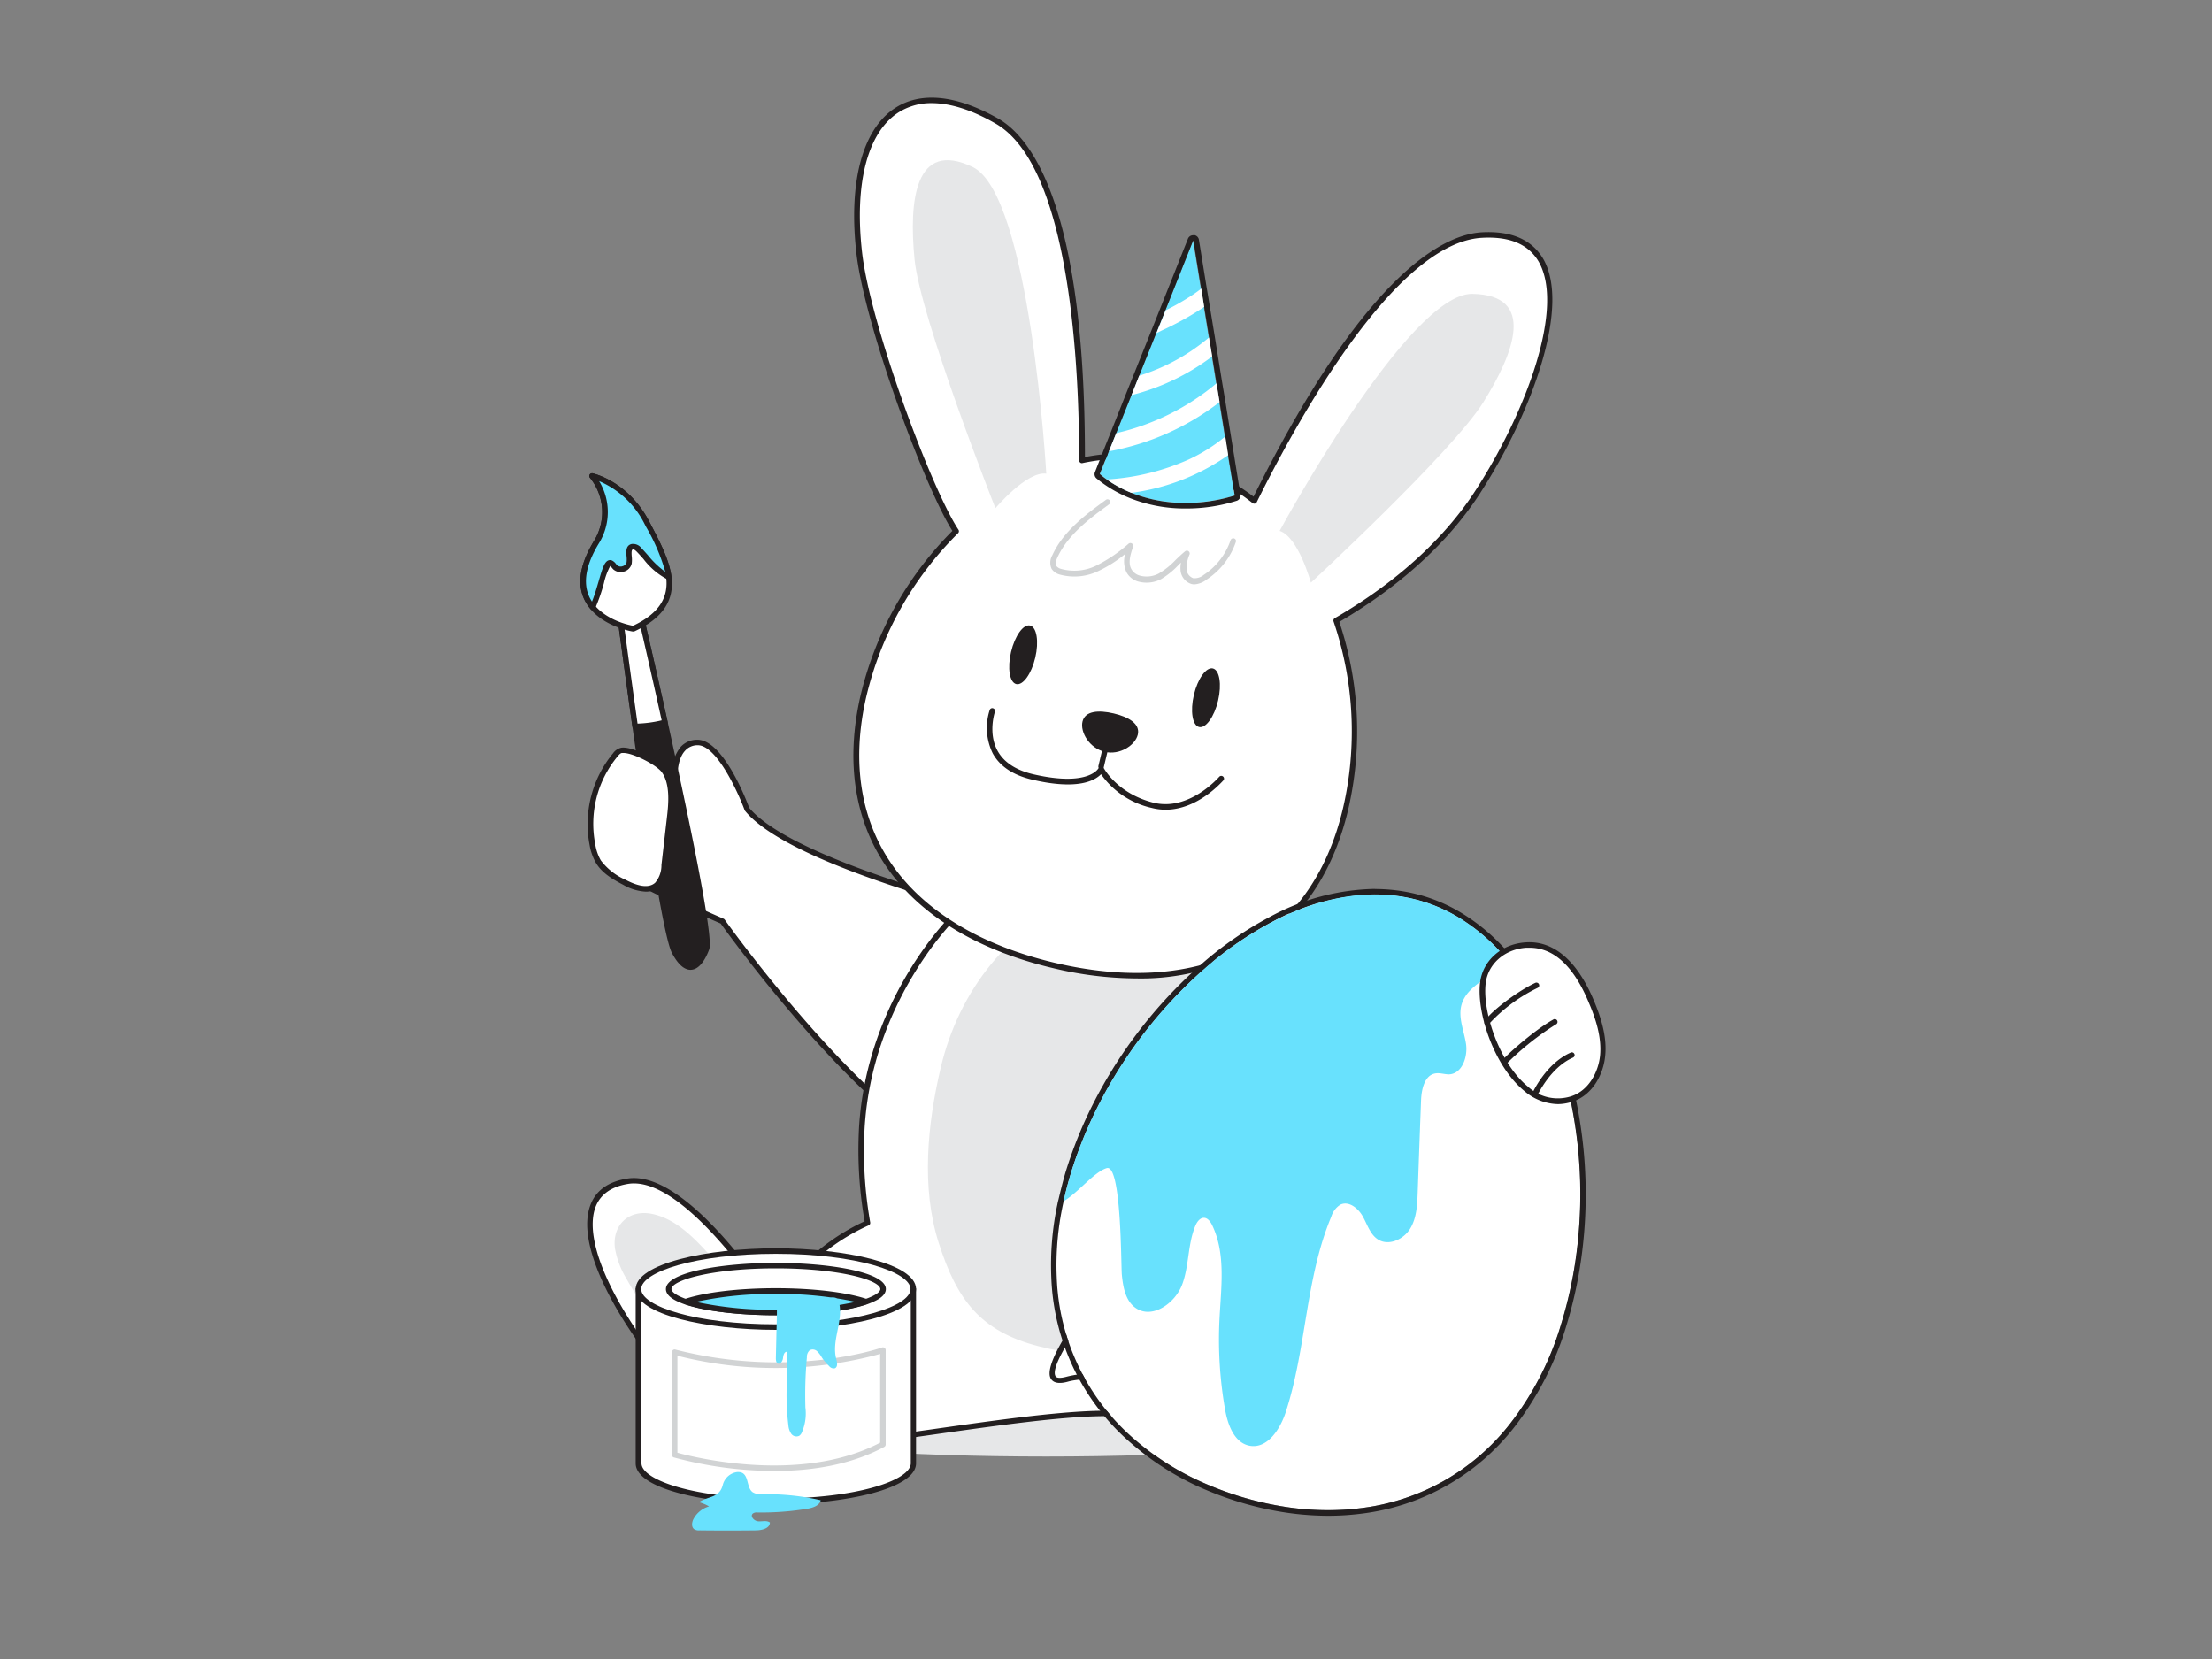<svg xmlns="http://www.w3.org/2000/svg" viewBox="0 0 400 300"><rect x="0" y="0" width="400" height="300" fill="#808080" stroke="none"/><g id="_455_easter_bunny_flatline" data-name="#455_easter_bunny_flatline"><path d="M185.72,166.59s-42-9.76-50.63-20.27c0,0-4.45-12.11-9-12.06s-4.14,6.22-4.14,6.22-7.13-7.34-10.13,0-3,14.3,0,16.83,18.77,9.28,18.77,9.28S160.47,208.67,179,210.9,185.72,166.59,185.72,166.59Z" fill="#fff"/><path d="M180.22,211.48a11.8,11.8,0,0,1-1.31-.08c-7.8-1-18.36-8.74-31.41-23.16A261.54,261.54,0,0,1,130.32,167c-1.62-.7-15.86-6.85-18.77-9.3-3.18-2.68-3.24-9.83-.14-17.4.82-2,2-3.19,3.6-3.49,2.51-.48,5.19,1.43,6.52,2.57a7.2,7.2,0,0,1,1.58-4.34,4,4,0,0,1,3-1.27h0c4.62,0,8.78,10.71,9.37,12.31,8.5,10.23,49.88,19.93,50.3,20a.48.48,0,0,1,.37.37c.34,1.34,8.21,33-.06,42.4A7.58,7.58,0,0,1,180.22,211.48Zm-64.38-73.76a3.39,3.39,0,0,0-.64.06c-1.21.23-2.18,1.21-2.87,2.89-2.89,7.06-3,13.89-.14,16.26s18.49,9.13,18.65,9.2a.56.56,0,0,1,.21.17c.29.42,29.91,41.92,48,44.11a6.78,6.78,0,0,0,6.36-2.2c7.52-8.53.7-37.94-.08-41.21-4.09-1-42.3-10.19-50.6-20.37a.39.39,0,0,1-.08-.14c-1.21-3.27-5.07-11.73-8.47-11.73h0a3,3,0,0,0-2.3,1c-1.5,1.61-1.34,4.71-1.34,4.74a.51.51,0,0,1-.29.49.5.5,0,0,1-.56-.11S118.58,137.72,115.84,137.72Z" fill="#231f20"/><path d="M115.57,110.06s2.16,9.24,4.67,20.57c3.77,17.05,8.33,38.83,7.51,41-1.37,3.57-3.45,4.89-5.82.47-1.45-2.71-4.74-24.38-7.07-40.72-1.45-10.28-2.54-18.45-2.54-18.45Z" fill="#231f20"/><path d="M124.88,175.37c-1.16,0-2.3-1-3.38-3.06-1.18-2.19-3.58-15.94-7.14-40.89-1.43-10.17-2.52-18.37-2.53-18.45a.5.5,0,0,1,.16-.44l3.26-2.85a.49.49,0,0,1,.81.26c0,.09,2.19,9.38,4.67,20.58,8.52,38.56,7.74,40.59,7.48,41.26-.88,2.3-2,3.5-3.2,3.58Zm-12-62.27c.2,1.48,1.21,9,2.5,18.18,3.44,24.13,5.94,38.53,7,40.56.9,1.68,1.84,2.59,2.58,2.53s1.64-1.13,2.33-3c.28-.73.11-6.15-7.52-40.68-2.06-9.3-3.9-17.27-4.48-19.76Z" fill="#231f20"/><path d="M115.57,110.06s2.16,9.24,4.67,20.57h0a21.88,21.88,0,0,1-5.37.71c-1.45-10.28-2.54-18.45-2.54-18.45Z" fill="#fff"/><path d="M115.06,131.85h-.21a.5.5,0,0,1-.49-.43c-1.43-10.17-2.52-18.37-2.53-18.45a.5.5,0,0,1,.16-.44l3.26-2.85a.49.49,0,0,1,.81.26c0,.09,2.19,9.38,4.67,20.58a.52.52,0,0,1-.14.46.45.45,0,0,1-.24.14A22.8,22.8,0,0,1,115.06,131.85Zm-2.21-18.75c.2,1.46,1.18,8.8,2.44,17.75a21.75,21.75,0,0,0,4.36-.59c-2-9.09-3.8-16.83-4.37-19.28Z" fill="#231f20"/><path d="M117,94.52c1.73,3.32,3.56,6.67,4,9.81.47,3.57-.9,6.85-6.39,9.38,0,0-4.73-.79-7.36-3.89-2-2.35-2.77-6,.62-11.66a10.38,10.38,0,0,0-.73-12.08S113.23,87.42,117,94.52Z" fill="#fff"/><path d="M114.53,114.2h-.08c-.2,0-5-.86-7.66-4.06s-2.44-7.22.57-12.24a9.85,9.85,0,0,0-.67-11.49.5.5,0,0,1,.48-.82c.26.06,6.44,1.48,10.22,8.7h0l.3.57c1.63,3.13,3.33,6.36,3.73,9.4.57,4.33-1.62,7.56-6.68,9.9A.52.52,0,0,1,114.53,114.2ZM108.33,87a10.74,10.74,0,0,1-.12,11.39c-2.76,4.6-3,8.33-.66,11.08s6.11,3.53,6.91,3.69c4.58-2.15,6.48-5,6-8.8-.38-2.86-2-6-3.62-9.06l-.31-.58A16.5,16.5,0,0,0,108.33,87Z" fill="#231f20"/><path d="M117,94.52c1.73,3.32,3.56,6.67,4,9.81-2.11-.88-3.68-3.11-5.35-4.86-.34-.35-.8-.72-1.28-.6-1.05.26-.34,1.89-.55,2.95a1.56,1.56,0,0,1-2.49.77c-.26-.25-.44-.61-.76-.75-1.15-.47-1.71,4.53-3.32,8-2-2.35-2.77-6,.62-11.66a10.38,10.38,0,0,0-.73-12.08S113.23,87.42,117,94.52Z" fill="#68e1fd"/><path d="M107.17,110.32a.46.46,0,0,1-.38-.18c-2.63-3.11-2.44-7.22.57-12.24a9.86,9.86,0,0,0-.67-11.49.51.51,0,0,1-.06-.59.52.52,0,0,1,.54-.23c.26.06,6.44,1.47,10.22,8.7h0l.3.57c1.64,3.13,3.33,6.36,3.73,9.4a.51.51,0,0,1-.19.46.5.5,0,0,1-.5.07,13,13,0,0,1-4.37-3.7c-.39-.43-.77-.87-1.16-1.27s-.61-.51-.78-.46-.26.3-.19,1.19a5.24,5.24,0,0,1,0,1.37,1.94,1.94,0,0,1-1.38,1.43,2,2,0,0,1-1.95-.4c-.1-.1-.19-.21-.28-.32a2,2,0,0,0-.27-.29,12.13,12.13,0,0,0-1.14,3.1,32.83,32.83,0,0,1-1.59,4.59.5.5,0,0,1-.38.29ZM108.34,87a10.75,10.75,0,0,1-.12,11.38c-2.55,4.24-2.94,7.74-1.17,10.41.48-1.18.85-2.49,1.2-3.66.65-2.25,1-3.44,1.71-3.77a.86.86,0,0,1,.72,0,1.9,1.9,0,0,1,.71.62l.21.24a1,1,0,0,0,1,.16,1,1,0,0,0,.7-.68,4.44,4.44,0,0,0,0-1.09c-.07-.83-.17-2,.93-2.24a1.92,1.92,0,0,1,1.76.74c.39.41.78.85,1.18,1.3a16.25,16.25,0,0,0,3.14,3,34.93,34.93,0,0,0-3.45-8.08l-.3-.58A16.41,16.41,0,0,0,108.34,87Z" fill="#231f20"/><ellipse cx="189.17" cy="254.85" rx="70.71" ry="8.54" fill="#e6e7e8"/><path d="M242.79,189.38c-5.86-24.67-24.15-31.8-24.15-31.8l-45.9,7.88a62.26,62.26,0,0,0-16.89,38.3,74.4,74.4,0,0,0,1.05,17.37,37.78,37.78,0,0,0-17,15.35s-15.56-24.6-26.34-22.87c-18.93,3,5.86,38.76,20.9,47.59,7.2,4.22,59.28-8.36,71.39-5,2.24.62,27.75-10.77,27.75-10.77S248.64,214,242.79,189.38Z" fill="#fff"/><path d="M140.26,262.56c-2.84,0-5-.27-6.09-.93-11.54-6.77-30-30.67-27.81-42.26.66-3.5,3-5.6,7.08-6.25,10.08-1.61,23.73,18.33,26.4,22.41a38,38,0,0,1,16.51-14.68,74.73,74.73,0,0,1-1-17.12c1.49-23.57,16.89-38.48,17.05-38.63a.58.58,0,0,1,.26-.13l45.89-7.88a.42.42,0,0,1,.27,0c.18.07,18.61,7.51,24.45,32.14s-9.11,56.07-9.27,56.38a.47.47,0,0,1-.24.24c-4.29,1.92-25.8,11.44-28.09,10.8-5.9-1.64-21.69.61-37,2.78C157.61,261,146.94,262.56,140.26,262.56ZM114.65,214a6,6,0,0,0-1.05.08c-3.58.58-5.69,2.41-6.26,5.45-.93,5,2.16,13,8.48,22.11,5.74,8.26,13.15,15.76,18.85,19.11,3.48,2,18.94-.16,33.89-2.29,15.38-2.19,31.27-4.46,37.38-2.76,1.41.35,15-5.22,27.24-10.67,1.16-2.48,14.65-32.26,9.12-55.56-5.47-23.05-22.12-30.71-23.72-31.39L173,165.93c-1.36,1.35-15.23,15.72-16.64,37.86a74.45,74.45,0,0,0,1,17.26.49.49,0,0,1-.27.53,37,37,0,0,0-16.83,15.14.48.48,0,0,1-.42.25.47.47,0,0,1-.43-.23C139.29,236.51,124.94,214,114.65,214Zm118.91,31.41h0Z" fill="#231f20"/><path d="M213.18,163.6c-5.11-3.46-11.39-3.71-17.08-1.53-13.57,5.22-22.75,17.14-26,31.05-2.38,10.11-3.55,21.61-.36,31.61,3.28,10.3,7.5,16,18.1,18.72,10.32,2.69,21.78,1.67,30.95-4,22.45-13.82,18-44.38,5.68-63.39C221.38,171.34,217.84,166.77,213.18,163.6Z" fill="#e6e7e8"/><path d="M267.18,89c11.9-18.4,21.79-47.61.84-46.48-15.94.86-33.61,32.82-41.17,48.08a37.61,37.61,0,0,0-31.16-7.32c0-17-1.55-53.52-15.44-61.39-18.25-10.34-27.36,2-24.9,23.75C156.85,59,168.18,89,172.86,96.06a62.43,62.43,0,0,0-16.7,29.66c-5.91,25.17,8.16,42.7,34.5,48.89s46.74-3.23,52.66-28.41a62.34,62.34,0,0,0-1.74-34C248.93,108,259.87,100.28,267.18,89Z" fill="#fff"/><path d="M205.52,176.93a65.75,65.75,0,0,1-15-1.84c-13.29-3.12-23.53-9.18-29.63-17.51-6.31-8.63-8.12-19.69-5.23-32A62.59,62.59,0,0,1,172.22,96c-5-7.88-15.89-37.16-17.37-50.32-1.43-12.73,1.1-22.25,6.94-26.1,4.66-3.08,11.13-2.44,18.71,1.86,5.87,3.33,15.7,15.71,15.69,61.21a38.19,38.19,0,0,1,30.49,7.16C246.94,49.07,261.25,42.36,268,42c5.31-.28,9,1.33,11.05,4.79,5,8.57-2,27.85-11.44,42.46l-.42-.27.42.27c-7.15,11.06-17.69,18.69-25.42,23.2a62.48,62.48,0,0,1,1.62,33.88c-2.88,12.28-9.43,21.37-18.92,26.29A41.79,41.79,0,0,1,205.52,176.93Zm-37-158.28a10.94,10.94,0,0,0-6.15,1.75c-5.51,3.64-7.88,12.81-6.49,25.16,1.49,13.25,12.62,43,17.44,50.23a.5.5,0,0,1-.07.63,61.51,61.51,0,0,0-16.56,29.41c-2.82,12-1.07,22.77,5.07,31.16,5.95,8.14,16,14.06,29.05,17.13s24.69,2.24,33.65-2.39c9.23-4.78,15.6-13.65,18.41-25.64a61.49,61.49,0,0,0-1.72-33.71.51.51,0,0,1,.22-.6c7.66-4.42,18.28-12,25.44-23.08h0c9.28-14.36,16.18-33.19,11.41-41.42C276.37,44.17,273,42.72,268,43c-15.84.85-33.77,33.71-40.74,47.8a.51.51,0,0,1-.34.27.53.53,0,0,1-.42-.1,37.12,37.12,0,0,0-30.75-7.23.46.46,0,0,1-.42-.1.49.49,0,0,1-.18-.38c0-15.72-1.38-53.13-15.18-60.95C175.73,19.87,171.84,18.65,168.48,18.65Z" fill="#231f20"/><path d="M189.2,85.65s-2.9-50.49-13.33-55.46-11.53,6.12-10.49,16.71S180,91.9,180,91.9,185.66,85.16,189.2,85.65Z" fill="#e6e7e8"/><path d="M231.4,96s23.3-43.06,34.86-42.86,7.6,10.61,1.95,19.63-31.16,32.59-31.16,32.59S234.79,97.09,231.4,96Z" fill="#e6e7e8"/><path d="M212.92,216.31s25,.81,36.11,20.3c0,0,13.33-24.19,24.21-23.37,5.79.43,7.28,8.71,4.13,14-3.38,5.63-22.9,34.14-22.9,34.14S205.1,246,193,249.36,212.92,216.31,212.92,216.31Z" fill="#fff"/><path d="M254.47,261.84l-.15,0c-.49-.15-49.37-15.25-61.19-12-1.57.44-2.61.26-3.09-.51-2.71-4.31,18.27-28.54,22.5-33.35a.52.52,0,0,1,.39-.17c.25,0,24.8,1,36.09,19.81,2.42-4.2,14.21-23.64,24.26-22.88a6.19,6.19,0,0,1,5.11,3.54,12.08,12.08,0,0,1-.59,11.17c-3.35,5.58-22.72,33.88-22.92,34.17A.49.49,0,0,1,254.47,261.84Zm-56.86-13.46c16,0,52.36,11.05,56.66,12.37,2.11-3.08,19.53-28.57,22.68-33.81a11.16,11.16,0,0,0,.55-10.2,5.19,5.19,0,0,0-4.29-3c-10.47-.8-23.61,22.89-23.74,23.12a.51.51,0,0,1-.44.26.46.46,0,0,1-.43-.25c-10.24-18-32.92-19.89-35.47-20-9.61,11-24,29.16-22.25,32,.29.47,1.37.25,2,.08A18.57,18.57,0,0,1,197.61,248.38Z" fill="#231f20"/><ellipse cx="185.01" cy="118.4" rx="5.44" ry="2.25" transform="translate(27.42 271.41) rotate(-76.77)" fill="#231f20"/><ellipse cx="218.07" cy="126.17" rx="5.44" ry="2.25" transform="translate(45.35 309.58) rotate(-76.77)" fill="#231f20"/><path d="M205.75,132.84c-.45,1.92-3.26,3.77-6,3.11s-4.46-3.55-4-5.47,2.87-2.12,5.64-1.47S206.2,130.92,205.75,132.84Z" fill="#231f20"/><path d="M210.77,146.42a10,10,0,0,1-2.5-.32A15.31,15.31,0,0,1,199.1,140c-1.06,1.11-4.14,2.93-12.38,1-3.48-.8-5.9-2.4-7.2-4.76a10.47,10.47,0,0,1-.55-7.85.48.48,0,0,1,.63-.3.5.5,0,0,1,.31.63s-1.3,3.82.48,7.05c1.16,2.1,3.36,3.53,6.55,4.26,10.07,2.3,11.73-1.14,11.74-1.17a.5.5,0,0,1,.9,0s2.39,4.6,8.93,6.27,11.92-4.63,12-4.7a.5.5,0,0,1,.75.65C221,141.33,216.64,146.42,210.77,146.42Z" fill="#231f20"/><path d="M199.09,139.1H199a.5.5,0,0,1-.37-.6l.63-2.65a.48.48,0,0,1,.6-.37.5.5,0,0,1,.37.6l-.63,2.65A.48.48,0,0,1,199.09,139.1Z" fill="#231f20"/><path d="M259.69,233.42c-7.14,9.76-13.14,20.65-7.14,22.76,2.92,1,26.38-34.66,23.47-38.28C274.52,216,270,219.31,259.69,233.42Z" fill="#e6e7e8"/><path d="M216,105.67a2.39,2.39,0,0,1-.53-.06,2.83,2.83,0,0,1-2-2.61,4.91,4.91,0,0,1,.09-1.27l-.37.35A14.71,14.71,0,0,1,210,104.7a5.68,5.68,0,0,1-4.2.45,3.46,3.46,0,0,1-2.11-1.7,4.63,4.63,0,0,1-.22-3.28,22.67,22.67,0,0,1-4.67,3,10,10,0,0,1-7.25.7,2.55,2.55,0,0,1-1.38-1,2.67,2.67,0,0,1,.13-2.48c2-4.41,6.27-7.51,9.68-10a.48.48,0,0,1,.69.1.5.5,0,0,1-.1.7c-3.49,2.55-7.44,5.45-9.36,9.62-.33.71-.39,1.21-.19,1.53a1.63,1.63,0,0,0,.85.53,9,9,0,0,0,6.51-.66,27.46,27.46,0,0,0,5.72-3.91.51.51,0,0,1,.61,0,.5.5,0,0,1,.18.58c-.49,1.41-.92,2.89-.32,4a2.51,2.51,0,0,0,1.53,1.2,4.7,4.7,0,0,0,3.43-.37,14.07,14.07,0,0,0,3.06-2.46c.55-.53,1.12-1.08,1.73-1.57a.5.5,0,0,1,.61,0,.5.5,0,0,1,.18.57,6.45,6.45,0,0,0-.55,2.59,1.85,1.85,0,0,0,1.21,1.71,2.57,2.57,0,0,0,1.88-.58,12.23,12.23,0,0,0,4.88-6.29.51.51,0,0,1,.64-.31.49.49,0,0,1,.31.63,13.2,13.2,0,0,1-5.28,6.8A4,4,0,0,1,216,105.67Z" fill="#d1d3d4"/><path d="M223.27,89.6s-9.33,3.32-18.66-.48a22,22,0,0,1-4.47-2.42c-.42-.29-.84-.61-1.26-1l1.66-4.14,1.32-3.29,2.76-6.87L206,67.94l3.08-7.7,1.66-4.13,5-12.57,1.4,8.64.54,3.31.9,5.54.55,3.41.78,4.85.56,3.42,1,6.22.55,3.38Z" fill="#68e1fd"/><path d="M215.81,43.54l1.4,8.64.54,3.31.9,5.54.55,3.41.78,4.85.56,3.42,1,6.22.55,3.38,1.18,7.29a29.3,29.3,0,0,1-8.92,1.34,25.86,25.86,0,0,1-9.74-1.82,22,22,0,0,1-4.47-2.42c-.42-.29-.84-.61-1.26-1l1.66-4.14,1.32-3.29,2.76-6.87L206,67.94l3.08-7.7,1.66-4.13,5-12.57m0-1a1,1,0,0,0-.92.62l-5,12.57-1.65,4.14-3.09,7.7-1.41,3.51L200.93,78l-1.32,3.29L198,85.38a1,1,0,0,0,.31,1.15c.48.39.9.71,1.31,1a23.09,23.09,0,0,0,4.67,2.53,26.79,26.79,0,0,0,10.11,1.89,30.09,30.09,0,0,0,9.26-1.4,1,1,0,0,0,.65-1.1l-1.18-7.29-.55-3.38-1-6.21L221,69.13l-.78-4.85-.55-3.41-.91-5.54L218.2,52l-1.4-8.65a1,1,0,0,0-.88-.84Z" fill="#231f20"/><path d="M222.09,82.31a39.43,39.43,0,0,1-17.48,6.81,22,22,0,0,1-4.47-2.42A42.45,42.45,0,0,0,215,83.07a30.71,30.71,0,0,0,6.57-4.14Z" fill="#fff"/><path d="M220.54,72.71a46.37,46.37,0,0,1-20,8.9l1.32-3.29a43.15,43.15,0,0,0,18.12-9Z" fill="#fff"/><path d="M219.2,64.44c-.76.59-1.56,1.14-2.36,1.67a40.89,40.89,0,0,1-12.22,5.34L206,67.94a36.44,36.44,0,0,0,9.29-4.41,38.56,38.56,0,0,0,3.33-2.5Z" fill="#fff"/><path d="M217.75,55.49l-.7.47a53.29,53.29,0,0,1-6.92,3.78l-1,.5,1.66-4.13a43.72,43.72,0,0,0,4.75-2.71c.58-.38,1.15-.79,1.69-1.22Z" fill="#fff"/><path d="M285.22,225.59a76.8,76.8,0,0,1-2.85,13.67,54.78,54.78,0,0,1-9.32,18.23,40.34,40.34,0,0,1-27.13,15.25,49.22,49.22,0,0,1-14.84-.48,58.35,58.35,0,0,1-6.91-1.68,60.6,60.6,0,0,1-6.66-2.5,49.41,49.41,0,0,1-12.21-7.7A40.46,40.46,0,0,1,191.09,231a52.24,52.24,0,0,1,1.08-13c.05-.25.1-.5.17-.75q.56-2.62,1.4-5.34a76.78,76.78,0,0,1,3.63-9.42,83.11,83.11,0,0,1,20.8-27.61A63.6,63.6,0,0,1,230,166.74c7.86-4.1,16.12-5.93,24-4.52a28.67,28.67,0,0,1,3.38.82,29.25,29.25,0,0,1,3.31,1.25,28.33,28.33,0,0,1,2.74,1.41,34.67,34.67,0,0,1,9,7.71,49,49,0,0,1,6.7,10.64,64.3,64.3,0,0,1,3.24,8.41A82.37,82.37,0,0,1,285.22,225.59Z" fill="#fff"/><path d="M248.63,161.75a29.89,29.89,0,0,1,5.35.47,28.67,28.67,0,0,1,3.38.82,29.25,29.25,0,0,1,3.31,1.25,28.33,28.33,0,0,1,2.74,1.41,34.67,34.67,0,0,1,9,7.71,49,49,0,0,1,6.7,10.64,64.3,64.3,0,0,1,3.24,8.41,82.37,82.37,0,0,1,2.85,33.13,76.8,76.8,0,0,1-2.85,13.67,54.78,54.78,0,0,1-9.32,18.23,40.34,40.34,0,0,1-27.13,15.25,45.21,45.21,0,0,1-5.73.35,51.71,51.71,0,0,1-9.11-.83,58.35,58.35,0,0,1-6.91-1.68,60.6,60.6,0,0,1-6.66-2.5,49.41,49.41,0,0,1-12.21-7.7A40.46,40.46,0,0,1,191.09,231a52.24,52.24,0,0,1,1.08-13c.05-.25.1-.5.17-.75q.56-2.62,1.4-5.34a76.78,76.78,0,0,1,3.63-9.42,83.11,83.11,0,0,1,20.8-27.61A63.6,63.6,0,0,1,230,166.74a40.5,40.5,0,0,1,18.61-5m0-1h0a41.29,41.29,0,0,0-19.07,5.11,64.35,64.35,0,0,0-12,8.25,84.46,84.46,0,0,0-21.06,27.95,79,79,0,0,0-3.68,9.55c-.57,1.85-1,3.67-1.41,5.39a8.1,8.1,0,0,0-.18.79,53.13,53.13,0,0,0-1.1,13.3,41.43,41.43,0,0,0,14.55,30A50.42,50.42,0,0,0,217.11,269a62.86,62.86,0,0,0,6.77,2.54,58.9,58.9,0,0,0,7,1.71,52.69,52.69,0,0,0,9.28.85,47.16,47.16,0,0,0,5.86-.36,41.38,41.38,0,0,0,27.78-15.62,56,56,0,0,0,9.5-18.56,78.36,78.36,0,0,0,2.88-13.84,83.81,83.81,0,0,0-2.88-33.54,65.62,65.62,0,0,0-3.3-8.54,49.78,49.78,0,0,0-6.83-10.86,35.7,35.7,0,0,0-9.29-7.93,30.33,30.33,0,0,0-2.83-1.46,30,30,0,0,0-3.42-1.29,29.49,29.49,0,0,0-3.5-.85,31.51,31.51,0,0,0-5.53-.49Z" fill="#231f20"/><path d="M272.43,173.41a4.74,4.74,0,0,1-.37.51c-2.37,2.9-6.83,4.22-7.79,7.84-.61,2.3.48,4.67.83,7s-.7,5.42-3.07,5.52c-.82,0-1.62-.3-2.42-.18-2,.28-2.57,2.88-2.64,4.91q-.32,8.37-.61,16.73c-.08,2.22-.2,4.56-1.37,6.46s-3.77,3.11-5.7,2c-1.47-.86-2-2.67-2.82-4.17s-2.53-2.92-4.07-2.2a3.91,3.91,0,0,0-1.66,2.18c-4.68,11.15-4.48,23.76-8.21,35.26-1,3.12-3.3,6.74-6.53,6.17-2.8-.5-4-3.82-4.48-6.63a72.94,72.94,0,0,1-1-16.23c.28-5.73,1.18-11.8-1.31-17-.31-.64-.8-1.35-1.51-1.36s-1.27.76-1.55,1.46c-1.39,3.34-1.11,7.17-2.36,10.56s-5.36,6.33-8.37,4.32c-1.9-1.27-2.34-3.82-2.56-6.09-.15-1.62-.06-20-2.72-19.24-2.25.66-5.13,4.39-7.81,6q.56-2.62,1.4-5.34a76.78,76.78,0,0,1,3.63-9.42,83.11,83.11,0,0,1,20.8-27.61A63.6,63.6,0,0,1,230,166.74c7.86-4.1,16.12-5.93,24-4.52a28.67,28.67,0,0,1,3.38.82,29.25,29.25,0,0,1,3.31,1.25,28.33,28.33,0,0,1,2.74,1.41A34.67,34.67,0,0,1,272.43,173.41Z" fill="#68e1fd"/><path d="M145.71,249.86a.49.49,0,0,1-.48-.36c-2.38-8.43-5.72-12.67-5.76-12.71a.5.5,0,0,1,.08-.7.5.5,0,0,1,.7.08c.14.17,3.5,4.42,5.94,13.06a.5.5,0,0,1-.35.61Z" fill="#231f20"/><path d="M142.23,251.18c-2.4-9.52-8.07-17.94-14.73-25.14-2.68-2.89-5.75-5.74-9.6-6.53-4.17-.85-7.22,2-6.7,6.21a15.83,15.83,0,0,0,2.12,5.57c5.08,9.24,12.6,16.76,19.62,24.51a12.88,12.88,0,0,0,2.94,2.63C141,261.41,143.25,255.2,142.23,251.18Z" fill="#e6e7e8"/><path d="M112.42,135.68a2.07,2.07,0,0,0-1.17.85,19.72,19.72,0,0,0-4.13,16.24,9.08,9.08,0,0,0,1.11,3.09,11.48,11.48,0,0,0,4.65,3.67c1.88,1,4.37,1.9,6,.48a5.46,5.46,0,0,0,1.29-3.51l1-8.68c.29-2.55.63-6.34-1.08-8.54C118.85,137.79,114.16,135.4,112.42,135.68Z" fill="#fff"/><path d="M116.77,161.24a9.12,9.12,0,0,1-4.13-1.27c-1.91-1-3.73-2.08-4.83-3.85a9.65,9.65,0,0,1-1.18-3.25,20.13,20.13,0,0,1,4.23-16.66,2.5,2.5,0,0,1,1.48-1h0c1.89-.31,6.79,2.15,8.06,3.78,1.92,2.46,1.44,6.65,1.19,8.91l-1,8.67c-.12,1.11-.31,2.8-1.45,3.82A3.43,3.43,0,0,1,116.77,161.24Zm-4-25.08h-.26c-.3,0-.56.3-.87.67a19.08,19.08,0,0,0-4,15.82,8.45,8.45,0,0,0,1,2.92,11.12,11.12,0,0,0,4.46,3.51c2.5,1.32,4.31,1.51,5.38.54a4.88,4.88,0,0,0,1.13-3.2l1-8.68c.24-2.11.68-6-1-8.18C118.61,138.29,114.5,136.16,112.76,136.16Zm-.34-.48h0Z" fill="#231f20"/><path d="M115.45,233.11v31.51c0,3.8,11.13,6.88,24.85,6.88s24.85-3.08,24.85-6.88V233.11Z" fill="#fff"/><path d="M140.3,272c-12.46,0-25.35-2.75-25.35-7.37V233.11a.5.5,0,0,1,.5-.5h49.7a.5.5,0,0,1,.5.5v31.51C165.65,269.24,152.76,272,140.3,272ZM116,233.6v31c0,3.08,9.78,6.38,24.35,6.38s24.35-3.3,24.35-6.38v-31Z" fill="#231f20"/><path d="M140,266a70.43,70.43,0,0,1-18.15-2.45.49.49,0,0,1-.35-.48V244.52a.49.49,0,0,1,.19-.39.48.48,0,0,1,.43-.09c21,5.38,37.21-.31,37.37-.37a.48.48,0,0,1,.45.06.49.49,0,0,1,.22.41v17.07a.5.5,0,0,1-.27.44C153.68,265,146.47,266,140,266Zm-17.5-3.3c2.86.79,22.31,5.7,36.66-1.82V244.83a71.76,71.76,0,0,1-36.66.33Z" fill="#d1d3d4"/><ellipse cx="140.3" cy="233.11" rx="24.85" ry="6.87" fill="#fff"/><path d="M140.3,240.48c-12.46,0-25.35-2.76-25.35-7.37s12.89-7.38,25.35-7.38,25.35,2.76,25.35,7.38S152.76,240.48,140.3,240.48Zm0-13.75c-14.57,0-24.35,3.3-24.35,6.38s9.78,6.37,24.35,6.37,24.35-3.3,24.35-6.37S154.87,226.73,140.3,226.73Z" fill="#231f20"/><path d="M159.69,233.11c0,.6-.59,1.19-1.65,1.7a12.24,12.24,0,0,1-1.5.61c-3.46,1.16-9.44,1.92-16.24,1.92s-12.79-.76-16.25-1.92a13.25,13.25,0,0,1-1.5-.61c-1-.52-1.63-1.1-1.63-1.7,0-2.33,8.67-4.24,19.38-4.24S159.69,230.78,159.69,233.11Z" fill="#fff"/><path d="M140.3,237.83c-6.64,0-12.78-.72-16.41-1.94a14.29,14.29,0,0,1-1.56-.64c-1.27-.63-1.91-1.35-1.91-2.14,0-3.08,10.24-4.74,19.88-4.74s19.89,1.66,19.89,4.74c0,.55-.34,1.38-1.94,2.14a12.59,12.59,0,0,1-1.55.64C153.06,237.11,146.93,237.83,140.3,237.83Zm0-8.47c-11.7,0-18.88,2.18-18.88,3.75,0,.36.49.82,1.35,1.25a12.93,12.93,0,0,0,1.44.59c3.53,1.18,9.55,1.89,16.09,1.89s12.54-.71,16.08-1.9a10.82,10.82,0,0,0,1.44-.58c.86-.41,1.37-.88,1.37-1.25C159.19,231.54,152,229.36,140.3,229.36Z" fill="#231f20"/><path d="M156.54,235.42c-3.46,1.16-9.44,1.92-16.24,1.92s-12.79-.76-16.25-1.92c3.46-1.16,9.44-1.92,16.25-1.92S153.08,234.26,156.54,235.42Z" fill="#68e1fd"/><path d="M140.3,237.84c-6.64,0-12.78-.73-16.41-2a.5.5,0,0,1,0-.95c3.63-1.22,9.77-1.94,16.41-1.94s12.76.72,16.4,1.94a.5.5,0,0,1,0,.95C153.06,237.11,146.93,237.84,140.3,237.84Zm-14.45-2.42a64.5,64.5,0,0,0,14.45,1.42,64.31,64.31,0,0,0,14.43-1.42A63.73,63.73,0,0,0,140.3,234,63.92,63.92,0,0,0,125.85,235.42Z" fill="#231f20"/><path d="M140.3,245.6c0,.41.07.94.47,1s.76-.51.82-1,.18-1.1.66-1.17l0,6.7a44.76,44.76,0,0,0,.32,6.65,3.1,3.1,0,0,0,.52,1.5,1.16,1.16,0,0,0,1.43.36,1.38,1.38,0,0,0,.43-.5,8.62,8.62,0,0,0,.69-4.63,76.28,76.28,0,0,1,.27-9.07,1.6,1.6,0,0,1,.52-1.28,1.14,1.14,0,0,1,1.3.16,4.46,4.46,0,0,1,.86,1.11,8.89,8.89,0,0,0,1.34,1.6,1.07,1.07,0,0,0,1,.41c.61-.2.46-1.08.29-1.7-.88-3.25,1.23-6.7.55-10a1.38,1.38,0,0,0-.67-1.06,1.55,1.55,0,0,0-.8,0c-2.71.49-5.56.57-8.31.84a2.05,2.05,0,0,0-.89.22,1.6,1.6,0,0,0-.61,1.36c0,1.39-.06,2.72-.09,4.13Z" fill="#68e1fd"/><path d="M130.71,268.49a3.12,3.12,0,0,1,2.32-2.25,1.87,1.87,0,0,1,1.17.09c1.21.61.81,2.66,1.88,3.49a3,3,0,0,0,1.93.39,42.85,42.85,0,0,1,10.4,1.08c-.23,1-1.43,1.37-2.44,1.54a50.57,50.57,0,0,1-9,.67,1.17,1.17,0,0,0-.85.21c-.52.5.26,1.34,1,1.39s1.52-.21,2.1.21c0,1.07-1.43,1.41-2.5,1.43q-5.08.06-10.18,0a1.58,1.58,0,0,1-1-.21c-.53-.37-.45-1.19-.17-1.78a4.62,4.62,0,0,1,2.85-2.34,6.78,6.78,0,0,0-1.85-.77C128.19,270.47,130.1,270.93,130.71,268.49Z" fill="#68e1fd"/><path d="M287.83,181.22c1.29,3.1,2.34,6.42,2,9.76s-2.34,6.7-5.53,7.75c-9.94,3.3-17.09-13.14-16.15-21,.48-3.95,3.83-6.57,7.77-6.85C282.11,170.47,285.77,176.25,287.83,181.22Z" fill="#fff"/><path d="M281.74,199.66a9.59,9.59,0,0,1-6.1-2.38c-5.39-4.4-8.65-14-8-19.58.48-4,3.86-7,8.23-7.29,5.06-.37,9.36,3.31,12.39,10.61,1.14,2.75,2.4,6.36,2,10-.32,3.21-2.25,7-5.86,8.18A8.72,8.72,0,0,1,281.74,199.66Zm-5.14-28.28q-.32,0-.63,0c-3.88.27-6.89,2.91-7.31,6.41-.64,5.24,2.55,14.55,7.62,18.69a7.94,7.94,0,0,0,7.88,1.75c3.18-1.06,4.89-4.44,5.18-7.33.34-3.42-.88-6.89-2-9.52h0C284.6,174.75,281,171.38,276.6,171.38Z" fill="#231f20"/><path d="M268.92,185.41a.5.5,0,0,1-.48-.37c-.28-1,5.4-5.54,9.19-7.31a.5.5,0,0,1,.66.25.49.49,0,0,1-.24.66,29.18,29.18,0,0,0-8.64,6.36.49.49,0,0,1-.37.39Z" fill="#231f20"/><path d="M272,192.6a.49.49,0,0,1-.41-.22.52.52,0,0,1-.07-.4c.15-.57,5.88-5.7,9.34-7.6a.5.5,0,1,1,.48.87,50.72,50.72,0,0,0-8.91,7.11.46.46,0,0,1-.15.16A.48.48,0,0,1,272,192.6Z" fill="#231f20"/><path d="M277.54,198.38a.52.52,0,0,1-.21,0,.51.51,0,0,1-.25-.66c.1-.22,2.47-5.38,6.91-7.36a.5.5,0,1,1,.4.91c-4.09,1.82-6.38,6.81-6.4,6.86A.49.49,0,0,1,277.54,198.38Z" fill="#231f20"/></g></svg>